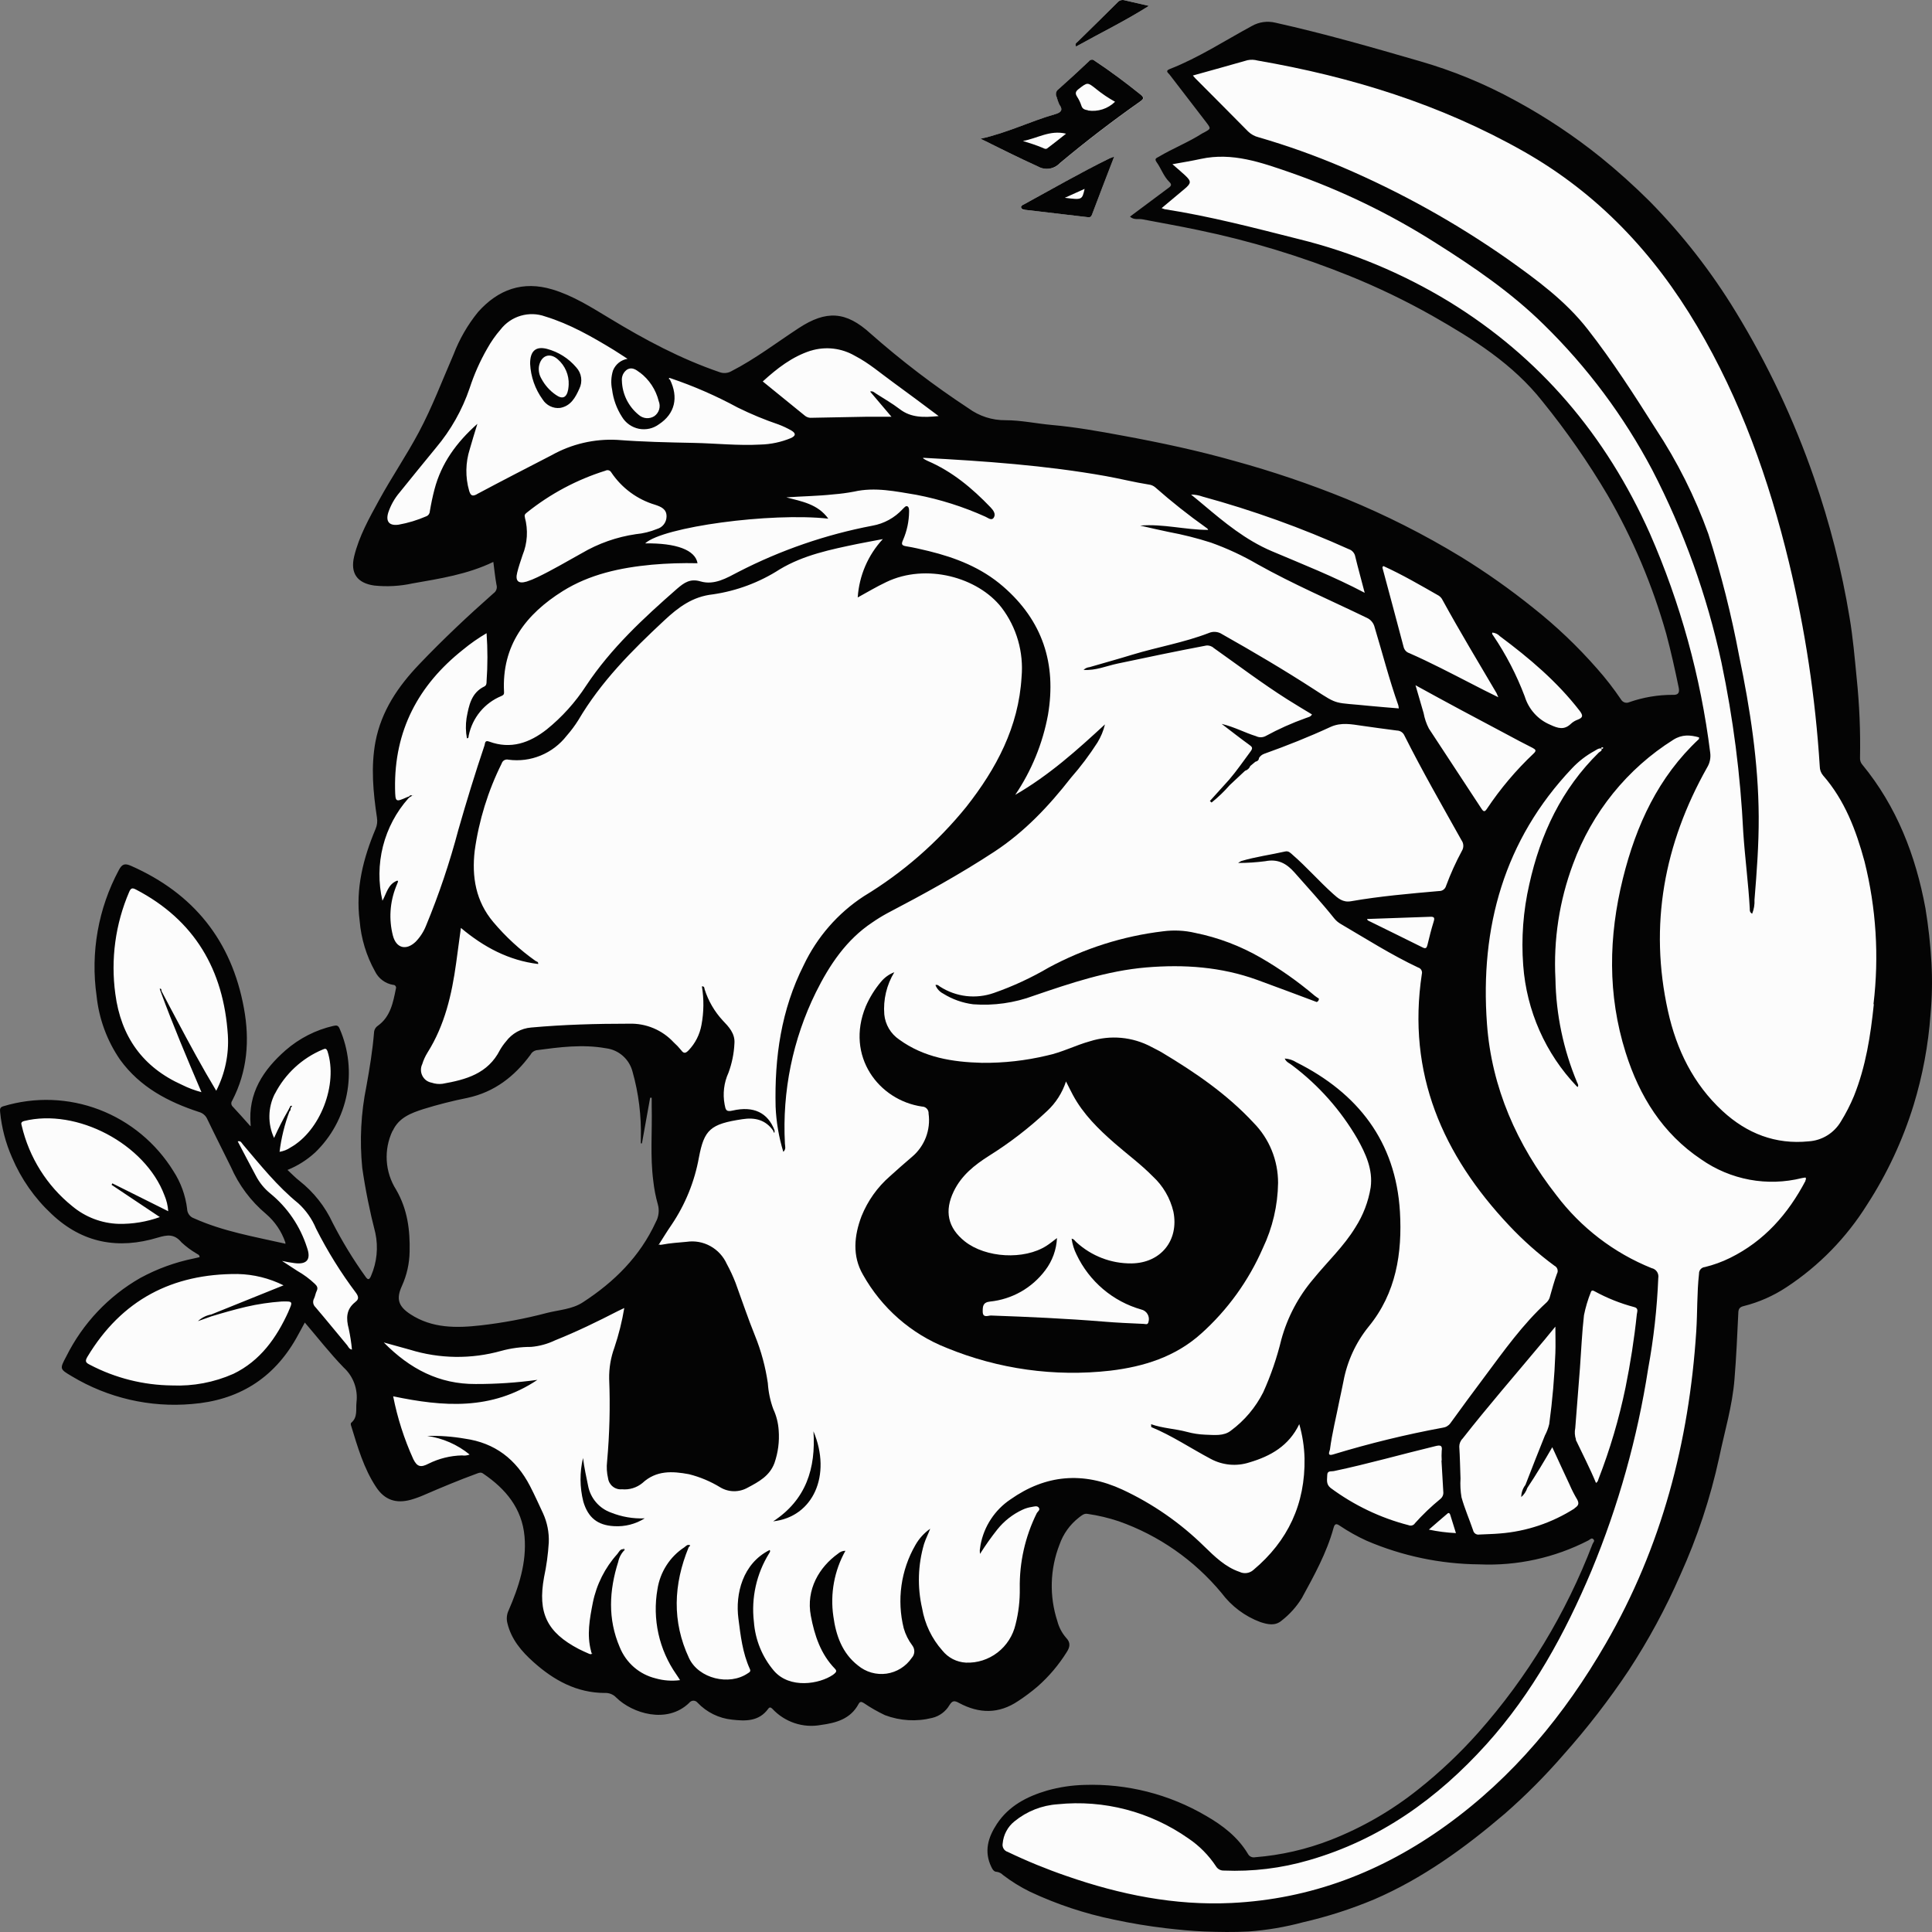 <svg width="66" height="66" viewBox="0 0 66 66" fill="none" xmlns="http://www.w3.org/2000/svg">
<rect x="0" y="0" width="66" height="66" fill="#808080" stroke="none"/>
<path d="M41.991 65.842C41.733 65.842 41.46 65.842 41.154 65.824C40.715 65.808 40.272 65.762 39.863 65.715C39.276 65.646 38.678 65.551 38.089 65.419C37.114 65.218 36.166 64.903 35.263 64.479C34.951 64.324 34.654 64.139 34.376 63.927L34.347 63.904C34.272 63.836 34.176 63.794 34.076 63.786C34.076 63.786 34.056 63.77 34.027 63.713C33.827 63.304 33.881 62.896 34.203 62.405C34.526 61.915 35.055 61.552 35.834 61.324C36.237 61.211 36.652 61.149 37.07 61.139H37.36C38.685 61.15 39.985 61.508 41.133 62.178C41.799 62.556 42.225 62.938 42.512 63.42C42.546 63.481 42.596 63.53 42.656 63.564C42.716 63.597 42.784 63.613 42.852 63.61H42.903C43.8 63.539 44.683 63.336 45.524 63.008C46.618 62.581 47.642 61.989 48.561 61.252C49.307 60.66 50 60.004 50.632 59.291C52.319 57.386 53.651 55.187 54.562 52.801L54.573 52.778C54.605 52.731 54.621 52.675 54.617 52.618C54.614 52.562 54.591 52.508 54.554 52.466C54.533 52.443 54.508 52.425 54.481 52.412C54.453 52.4 54.423 52.393 54.392 52.392C54.327 52.396 54.264 52.421 54.213 52.464L54.194 52.479C53.131 53.032 51.949 53.308 50.755 53.283H50.547C49.242 53.275 47.951 53.006 46.75 52.49C46.437 52.348 46.136 52.18 45.851 51.987C45.791 51.944 45.721 51.918 45.648 51.913C45.525 51.913 45.441 51.994 45.396 52.155C45.172 52.972 44.764 53.716 44.367 54.443L44.325 54.522C44.155 54.8 43.936 55.045 43.68 55.244C43.612 55.303 43.526 55.335 43.436 55.332C43.323 55.327 43.211 55.304 43.104 55.264C42.66 55.118 42.264 54.818 41.854 54.321C40.906 53.173 39.666 52.308 38.27 51.819C37.914 51.701 37.548 51.614 37.178 51.56C37.156 51.558 37.135 51.558 37.113 51.56C36.993 51.57 36.879 51.62 36.791 51.703L36.763 51.724C36.434 51.98 36.186 52.327 36.047 52.722C35.71 53.592 35.684 54.554 35.973 55.442C36.035 55.675 36.149 55.891 36.308 56.071C36.391 56.156 36.403 56.21 36.308 56.359C36.042 56.785 35.716 57.171 35.34 57.503C35.148 57.665 34.945 57.814 34.734 57.95L34.702 57.973C34.424 58.174 34.093 58.284 33.752 58.289C33.431 58.281 33.116 58.193 32.837 58.032C32.767 57.988 32.687 57.962 32.605 57.957C32.541 57.962 32.479 57.984 32.426 58.021C32.373 58.058 32.331 58.109 32.303 58.168C32.251 58.258 32.181 58.337 32.097 58.399C32.014 58.461 31.92 58.506 31.819 58.531C31.607 58.579 31.391 58.605 31.174 58.606C30.876 58.607 30.581 58.551 30.303 58.442C30.124 58.363 29.953 58.268 29.791 58.158L29.603 58.04C29.55 58.004 29.489 57.983 29.425 57.98C29.377 57.981 29.331 57.996 29.291 58.023C29.251 58.05 29.22 58.087 29.201 58.132C28.974 58.56 28.569 58.696 28.033 58.767C27.934 58.781 27.834 58.788 27.733 58.789C27.505 58.794 27.278 58.75 27.068 58.659C26.858 58.569 26.669 58.434 26.514 58.264C26.49 58.235 26.46 58.211 26.426 58.194C26.393 58.177 26.356 58.167 26.319 58.164C26.28 58.165 26.241 58.176 26.208 58.195C26.174 58.215 26.145 58.242 26.125 58.276C26.042 58.389 25.931 58.479 25.803 58.537C25.675 58.594 25.535 58.617 25.396 58.602C25.277 58.6 25.158 58.592 25.039 58.578C24.628 58.536 24.245 58.348 23.957 58.047C23.926 58.011 23.887 57.981 23.844 57.961C23.801 57.94 23.754 57.929 23.707 57.928C23.606 57.931 23.511 57.975 23.442 58.05C23.319 58.169 23.173 58.263 23.013 58.325C22.854 58.387 22.684 58.417 22.513 58.413C22.016 58.401 21.541 58.207 21.174 57.867C21.111 57.799 21.034 57.746 20.948 57.711C20.863 57.676 20.771 57.66 20.679 57.664C19.857 57.664 19.113 57.338 18.34 56.646C18.018 56.36 17.637 55.962 17.503 55.407C17.472 55.294 17.484 55.173 17.537 55.068C17.86 54.326 18.182 53.433 18.092 52.471C18.011 51.564 17.527 50.822 16.611 50.201C16.558 50.164 16.495 50.144 16.43 50.144C16.375 50.146 16.32 50.159 16.269 50.181L16.246 50.189C15.575 50.434 14.93 50.709 14.441 50.92C14.301 50.984 14.157 51.039 14.009 51.083C13.904 51.114 13.796 51.129 13.687 51.131C13.546 51.13 13.407 51.092 13.286 51.019C13.165 50.946 13.064 50.842 12.996 50.717C12.615 50.144 12.409 49.469 12.209 48.815L12.17 48.689C12.239 48.609 12.29 48.515 12.321 48.413C12.352 48.312 12.361 48.205 12.349 48.099C12.346 48.045 12.346 47.99 12.349 47.936C12.379 47.692 12.351 47.445 12.266 47.215C12.182 46.985 12.045 46.779 11.865 46.614C11.543 46.287 11.249 45.929 10.939 45.556C10.809 45.393 10.678 45.242 10.544 45.086L10.394 44.909L10.281 45.113L10.173 45.313C10.114 45.424 10.054 45.537 9.991 45.64C9.242 46.957 8.083 47.686 6.544 47.807C6.353 47.821 6.162 47.828 5.974 47.828C4.769 47.831 3.584 47.504 2.547 46.882C2.445 46.832 2.351 46.77 2.266 46.695C2.302 46.601 2.346 46.509 2.398 46.422C3.031 45.231 3.84 44.378 4.876 43.808C5.436 43.5 6.038 43.279 6.663 43.154L6.986 43.082V42.953C6.987 42.899 6.972 42.846 6.944 42.8C6.915 42.755 6.873 42.719 6.824 42.698L6.81 42.69C6.754 42.646 6.689 42.603 6.624 42.561C6.515 42.498 6.414 42.42 6.326 42.329C6.261 42.239 6.176 42.166 6.078 42.116C5.981 42.066 5.873 42.04 5.763 42.039C5.624 42.045 5.487 42.07 5.355 42.114C4.969 42.236 4.568 42.3 4.165 42.304C3.309 42.301 2.489 41.957 1.88 41.348C1.319 40.824 0.872 40.186 0.569 39.475C0.355 38.996 0.22 38.484 0.169 37.96C0.17 37.954 0.17 37.948 0.169 37.942C0.637 37.808 1.121 37.74 1.608 37.738C2.444 37.742 3.267 37.959 3.998 38.371C4.729 38.782 5.347 39.374 5.792 40.091C6.03 40.457 6.181 40.873 6.234 41.307C6.24 41.407 6.274 41.504 6.334 41.584C6.393 41.665 6.475 41.726 6.568 41.76C7.392 42.131 8.27 42.32 9.12 42.505L9.675 42.626L9.914 42.731V42.404L9.902 42.376C9.761 41.967 9.514 41.605 9.186 41.327C8.738 40.974 8.379 40.498 8.036 39.786C7.929 39.567 7.821 39.349 7.713 39.132C7.552 38.805 7.391 38.478 7.229 38.151C7.194 38.072 7.142 38.002 7.076 37.946C7.011 37.889 6.935 37.848 6.852 37.825C5.618 37.422 4.811 36.891 4.237 36.102C3.805 35.478 3.538 34.752 3.46 33.994C3.255 32.548 3.515 31.074 4.202 29.791C4.227 29.743 4.263 29.686 4.289 29.686C4.333 29.691 4.375 29.704 4.415 29.725C6.5 30.654 7.767 32.25 8.178 34.473C8.391 35.617 8.265 36.62 7.794 37.526C7.754 37.587 7.738 37.661 7.747 37.734C7.757 37.807 7.792 37.875 7.846 37.924C7.984 38.071 8.118 38.222 8.252 38.374L8.428 38.57L8.463 38.601L8.73 38.826V38.426C8.652 37.516 9.015 36.751 9.868 36.002C10.317 35.611 10.854 35.338 11.431 35.206H11.459C11.458 35.21 11.458 35.213 11.459 35.216C11.755 35.892 11.836 36.643 11.691 37.367C11.547 38.091 11.184 38.752 10.652 39.258C10.389 39.5 10.085 39.691 9.754 39.823L9.525 39.923L9.709 40.086L9.838 40.209C9.932 40.303 10.031 40.391 10.134 40.474C10.597 40.839 10.966 41.31 11.214 41.848C11.541 42.487 11.915 43.101 12.332 43.685C12.356 43.734 12.393 43.776 12.438 43.807C12.483 43.838 12.535 43.856 12.59 43.861C12.751 43.861 12.809 43.698 12.833 43.641C13.045 43.151 13.098 42.606 12.985 42.083C12.954 41.944 12.92 41.807 12.888 41.668C12.739 41.076 12.623 40.476 12.541 39.871C12.449 38.955 12.496 38.031 12.682 37.13C12.786 36.545 12.891 35.917 12.943 35.285C12.942 35.261 12.948 35.238 12.959 35.217C12.971 35.197 12.987 35.179 13.007 35.167C13.491 34.826 13.586 34.313 13.685 33.817C13.696 33.778 13.698 33.736 13.692 33.695C13.686 33.654 13.671 33.615 13.648 33.58C13.624 33.55 13.595 33.524 13.561 33.506C13.527 33.487 13.489 33.477 13.451 33.474C13.256 33.451 13.107 33.337 12.954 33.09C12.632 32.564 12.52 31.946 12.453 31.425C12.332 30.497 12.501 29.527 12.986 28.37C13.049 28.221 13.069 28.058 13.043 27.898C12.928 27.133 12.822 26.244 12.991 25.363C13.161 24.483 13.622 23.66 14.443 22.801C15.19 22.016 16.019 21.225 16.974 20.382C17.041 20.334 17.093 20.266 17.121 20.188C17.15 20.109 17.155 20.024 17.135 19.942C17.103 19.779 17.08 19.601 17.058 19.416C17.048 19.335 17.038 19.253 17.027 19.166L16.997 18.944L16.798 19.04C16.009 19.421 15.15 19.573 14.319 19.719L14.08 19.761C13.786 19.82 13.488 19.853 13.188 19.859C13.066 19.86 12.943 19.851 12.822 19.833C12.725 19.83 12.629 19.806 12.541 19.762C12.454 19.719 12.376 19.657 12.314 19.581C12.269 19.499 12.241 19.407 12.234 19.313C12.226 19.219 12.239 19.124 12.27 19.035C12.431 18.396 12.754 17.808 13.059 17.238L13.106 17.154C13.307 16.788 13.528 16.424 13.743 16.071C13.986 15.672 14.238 15.254 14.464 14.837C14.787 14.216 15.069 13.561 15.333 12.928C15.44 12.675 15.545 12.422 15.656 12.17C15.849 11.659 16.121 11.182 16.463 10.758C16.947 10.206 17.513 9.926 18.127 9.926C18.366 9.929 18.602 9.966 18.831 10.036C19.446 10.249 20.033 10.539 20.578 10.9L20.757 11.008C21.826 11.652 23.112 12.374 24.533 12.868C24.606 12.894 24.684 12.908 24.762 12.909C24.869 12.908 24.975 12.88 25.07 12.829C25.635 12.518 26.182 12.174 26.707 11.797C26.931 11.644 27.156 11.489 27.383 11.34C27.802 11.065 28.146 10.938 28.465 10.938C28.838 10.938 29.212 11.119 29.64 11.508C30.701 12.444 31.826 13.302 33.006 14.077C33.392 14.359 33.854 14.511 34.329 14.512H34.41C34.723 14.519 35.036 14.549 35.345 14.6C35.537 14.628 35.736 14.656 35.934 14.674C36.721 14.744 37.479 14.878 38.32 15.033C39.807 15.306 41.023 15.581 42.148 15.899C43.433 16.249 44.696 16.677 45.93 17.181C47.279 17.733 48.584 18.393 49.831 19.153C50.679 19.678 51.494 20.257 52.271 20.886C53.053 21.506 53.777 22.198 54.433 22.953C54.724 23.284 54.994 23.634 55.239 24C55.271 24.054 55.316 24.099 55.369 24.13C55.423 24.161 55.484 24.177 55.546 24.177C55.598 24.177 55.649 24.168 55.699 24.152C56.12 24.011 56.558 23.929 57.001 23.907H57.127H57.167C57.219 23.911 57.272 23.903 57.32 23.884C57.369 23.864 57.412 23.834 57.447 23.794C57.48 23.745 57.501 23.69 57.51 23.632C57.518 23.574 57.514 23.514 57.498 23.458C57.368 22.834 57.239 22.222 57.07 21.614C56.598 19.941 55.919 18.335 55.05 16.834C54.386 15.709 53.64 14.635 52.818 13.621C51.755 12.28 50.353 11.418 49.011 10.652C48.093 10.133 47.142 9.675 46.166 9.281C44.481 8.597 42.74 8.069 40.962 7.702C40.525 7.609 40.08 7.527 39.649 7.447L39.044 7.333C39.019 7.328 38.993 7.325 38.967 7.324L39.568 6.872L40.012 6.538C40.052 6.515 40.086 6.483 40.112 6.444C40.138 6.405 40.155 6.361 40.162 6.314C40.162 6.271 40.152 6.227 40.134 6.187C40.115 6.148 40.089 6.112 40.055 6.084C39.952 5.977 39.865 5.855 39.799 5.721C39.759 5.644 39.717 5.566 39.668 5.491C39.881 5.363 40.109 5.251 40.33 5.141C40.613 5.006 40.888 4.856 41.156 4.692C41.174 4.684 41.192 4.675 41.209 4.664C41.357 4.585 41.451 4.536 41.477 4.417C41.502 4.298 41.433 4.213 41.33 4.079L40.944 3.58C40.66 3.213 40.378 2.846 40.097 2.479C40.764 2.193 41.411 1.861 42.033 1.485C42.294 1.335 42.565 1.18 42.84 1.036C42.979 0.955 43.137 0.913 43.298 0.912C43.38 0.912 43.461 0.921 43.541 0.939C45.154 1.297 46.712 1.742 48.437 2.247C49.566 2.571 50.656 3.019 51.689 3.584C52.713 4.138 53.685 4.785 54.592 5.519C55.169 5.989 55.722 6.488 56.249 7.014C57.356 8.138 58.33 9.388 59.153 10.74C61.095 13.914 62.41 17.439 63.024 21.121C63.124 21.711 63.185 22.32 63.24 22.909L63.266 23.172C63.36 24.079 63.399 24.991 63.382 25.903C63.377 26.022 63.417 26.139 63.495 26.23C64.563 27.537 65.258 29.111 65.618 31.067C65.718 31.678 65.786 32.294 65.821 32.912C65.853 33.49 65.842 34.071 65.789 34.648C65.713 35.688 65.521 36.716 65.216 37.712C64.853 38.901 64.328 40.033 63.656 41.075C62.965 42.19 62.042 43.138 60.951 43.853C60.519 44.14 60.041 44.351 59.54 44.478C59.448 44.492 59.366 44.541 59.308 44.614C59.251 44.687 59.222 44.78 59.228 44.873V45.005C59.196 45.703 59.162 46.424 59.104 47.13C59.038 47.756 58.924 48.376 58.764 48.985C58.703 49.245 58.64 49.513 58.585 49.779C58.286 51.154 57.842 52.493 57.26 53.772C56.769 54.894 56.185 55.973 55.515 56.996C54.845 58.002 54.105 58.959 53.302 59.859C52.682 60.568 52.014 61.232 51.303 61.846C49.679 63.232 48.318 64.126 46.887 64.742C46.106 65.07 45.299 65.33 44.475 65.519C43.878 65.679 43.268 65.782 42.652 65.828C42.443 65.837 42.225 65.842 41.991 65.842ZM19.858 35.571C19.334 35.582 18.81 35.629 18.292 35.71C18.228 35.721 18.168 35.747 18.115 35.785C18.062 35.823 18.017 35.872 17.985 35.929C17.419 36.707 16.748 37.169 15.934 37.344C15.418 37.447 14.908 37.577 14.406 37.733C14.028 37.856 13.512 38.024 13.264 38.56C13.099 38.903 13.024 39.282 13.045 39.663C13.066 40.043 13.183 40.412 13.385 40.733C13.707 41.286 13.843 41.912 13.824 42.763C13.817 43.142 13.733 43.515 13.577 43.86C13.338 44.378 13.44 44.719 13.924 45.036C14.434 45.359 15.028 45.519 15.629 45.496C15.898 45.493 16.167 45.476 16.435 45.444C17.206 45.356 17.969 45.213 18.719 45.015C18.834 44.986 18.952 44.963 19.074 44.94C19.401 44.899 19.716 44.793 20.002 44.628C21.208 43.843 22.042 42.923 22.55 41.815C22.609 41.705 22.645 41.584 22.658 41.46C22.67 41.335 22.658 41.21 22.623 41.09C22.554 40.842 22.505 40.588 22.478 40.331C22.419 39.782 22.401 39.228 22.423 38.676C22.423 38.387 22.423 38.088 22.423 37.794C22.423 37.72 22.423 37.65 22.423 37.578V37.355L22.076 37.323L21.994 37.753C21.952 37.346 21.872 36.944 21.755 36.553C21.692 36.315 21.561 36.101 21.377 35.939C21.193 35.777 20.966 35.675 20.724 35.645C20.438 35.594 20.148 35.569 19.858 35.571Z" fill="#FCFCFC"/>
<path d="M34.974 6.985C35.942 6.453 36.91 5.908 37.899 5.412C37.936 5.394 37.978 5.383 38.06 5.35C37.795 6.042 37.545 6.687 37.3 7.336C37.265 7.431 37.212 7.426 37.131 7.416C36.436 7.331 35.739 7.253 35.044 7.171C34.979 7.171 34.902 7.171 34.882 7.092C34.863 7.014 34.931 7.007 34.974 6.985Z" fill="#FCFCFC"/>
<path d="M36.76 1.59C36.708 1.49 36.777 1.461 36.813 1.426C37.269 0.982 37.727 0.528 38.181 0.077C38.211 0.044 38.249 0.02 38.291 0.009C38.333 -0.003 38.377 -0.003 38.419 0.01L39.249 0.201C38.428 0.72 37.582 1.132 36.76 1.59Z" fill="#FCFCFC"/>
<path d="M35.458 5.685C34.812 5.399 34.178 5.074 33.501 4.739C34.406 4.541 35.191 4.147 36.027 3.907C36.209 3.853 36.35 3.786 36.188 3.564C36.153 3.484 36.124 3.401 36.101 3.316C36.076 3.27 36.069 3.217 36.081 3.167C36.094 3.116 36.124 3.073 36.167 3.044C36.517 2.731 36.864 2.41 37.208 2.088C37.218 2.074 37.232 2.062 37.247 2.054C37.263 2.045 37.279 2.04 37.297 2.039C37.315 2.037 37.332 2.039 37.349 2.045C37.365 2.051 37.38 2.06 37.393 2.072C37.938 2.435 38.463 2.825 38.972 3.236C39.113 3.348 39.052 3.399 38.944 3.476C38.006 4.136 37.097 4.834 36.217 5.569C36.122 5.673 35.995 5.74 35.858 5.761C35.719 5.783 35.579 5.756 35.458 5.685Z" fill="#FCFCFC"/>
<path d="M20.196 56.497L20.235 56.473L20.196 56.486V56.497Z" fill="#040404"/>
<path d="M38.97 3.236C38.46 2.825 37.936 2.435 37.39 2.072C37.377 2.06 37.362 2.051 37.346 2.045C37.329 2.039 37.312 2.037 37.294 2.039C37.277 2.04 37.26 2.045 37.244 2.054C37.229 2.062 37.215 2.074 37.205 2.088C36.861 2.415 36.514 2.731 36.164 3.044C36.121 3.073 36.091 3.116 36.078 3.167C36.066 3.217 36.073 3.27 36.098 3.316C36.121 3.401 36.15 3.484 36.185 3.564C36.347 3.786 36.21 3.853 36.024 3.907C35.188 4.147 34.403 4.541 33.498 4.739C34.175 5.074 34.805 5.393 35.455 5.685C35.575 5.755 35.716 5.781 35.853 5.76C35.99 5.739 36.116 5.672 36.211 5.569C37.09 4.834 37.998 4.136 38.937 3.476C39.044 3.401 39.11 3.348 38.97 3.236ZM35.776 5.068C35.719 5.11 35.663 5.068 35.614 5.048C35.397 4.958 35.172 4.885 34.943 4.816C35.427 4.734 35.861 4.43 36.418 4.567C36.185 4.752 35.979 4.916 35.776 5.068ZM37.168 3.768C37.058 3.747 36.979 3.731 36.94 3.605C36.906 3.5 36.857 3.4 36.797 3.307C36.726 3.195 36.734 3.129 36.848 3.041C37.15 2.809 37.145 2.799 37.447 3.041C37.649 3.205 37.865 3.35 38.092 3.476C37.971 3.594 37.825 3.683 37.664 3.735C37.504 3.786 37.334 3.8 37.168 3.775V3.768Z" fill="#040404"/>
<path d="M37.899 5.412C36.908 5.903 35.945 6.453 34.974 6.985C34.931 7.007 34.866 7.025 34.884 7.092C34.902 7.159 34.984 7.164 35.045 7.171C35.74 7.253 36.437 7.334 37.133 7.416C37.213 7.426 37.266 7.431 37.302 7.336C37.547 6.682 37.797 6.042 38.062 5.35C37.978 5.383 37.936 5.394 37.899 5.412ZM36.376 6.757L37.052 6.452C36.966 6.831 36.966 6.831 36.376 6.757Z" fill="#040404"/>
<path d="M39.249 0.201C38.428 0.72 37.582 1.132 36.76 1.59C36.708 1.49 36.777 1.461 36.813 1.426C37.269 0.982 37.727 0.528 38.181 0.077C38.211 0.044 38.249 0.02 38.291 0.009C38.333 -0.003 38.377 -0.003 38.419 0.01L39.249 0.201Z" fill="#040404"/>
<path d="M43.141 42.637C43.472 41.942 43.65 41.182 43.661 40.41C43.661 40.028 43.588 39.65 43.444 39.297C43.3 38.944 43.089 38.624 42.822 38.354C41.911 37.373 40.83 36.636 39.699 35.958C39.58 35.886 39.452 35.829 39.33 35.762C39.011 35.592 38.663 35.488 38.305 35.455C37.947 35.422 37.586 35.461 37.242 35.569C36.739 35.708 36.275 35.953 35.765 36.059C35.038 36.233 34.292 36.316 33.545 36.308C32.537 36.282 31.561 36.127 30.713 35.509C30.572 35.413 30.454 35.287 30.367 35.14C30.28 34.993 30.226 34.828 30.209 34.657C30.168 34.151 30.288 33.645 30.551 33.213C30.374 33.28 30.218 33.392 30.096 33.539C29.882 33.794 29.706 34.078 29.574 34.384C28.877 36.081 30.019 37.589 31.5 37.802C31.53 37.802 31.56 37.808 31.588 37.821C31.616 37.833 31.641 37.851 31.662 37.873C31.683 37.896 31.699 37.922 31.709 37.951C31.72 37.98 31.724 38.011 31.722 38.042C31.76 38.315 31.728 38.593 31.631 38.851C31.532 39.108 31.372 39.336 31.163 39.513C30.906 39.733 30.65 39.956 30.4 40.184C29.975 40.554 29.644 41.02 29.432 41.544C29.179 42.211 29.109 42.904 29.479 43.543C30.118 44.684 31.126 45.567 32.332 46.043C34.105 46.772 36.029 47.04 37.929 46.824C39.073 46.687 40.152 46.352 41.036 45.556C41.937 44.748 42.655 43.752 43.141 42.637ZM38.657 43.16C37.96 43.168 37.286 42.909 36.77 42.435C36.721 42.394 36.692 42.325 36.608 42.316C36.635 42.506 36.692 42.69 36.778 42.861C36.993 43.314 37.302 43.715 37.682 44.038C38.063 44.361 38.507 44.598 38.984 44.734C39.03 44.744 39.072 44.763 39.11 44.79C39.148 44.817 39.179 44.852 39.202 44.892C39.226 44.933 39.241 44.978 39.246 45.024C39.251 45.071 39.247 45.118 39.233 45.162C39.209 45.269 39.133 45.229 39.072 45.226C38.618 45.205 38.163 45.187 37.712 45.149C36.421 45.043 35.139 44.986 33.852 44.94C33.753 44.94 33.574 45.035 33.571 44.808C33.571 44.633 33.571 44.489 33.824 44.463C34.194 44.425 34.552 44.31 34.876 44.127C35.2 43.943 35.483 43.694 35.708 43.394C35.949 43.077 36.089 42.694 36.108 42.294C35.971 42.397 35.865 42.485 35.749 42.559C34.982 43.049 33.676 42.974 32.961 42.409C32.376 41.944 32.255 41.369 32.584 40.693C32.848 40.148 33.295 39.797 33.782 39.487C34.493 39.043 35.159 38.529 35.771 37.954C36.068 37.678 36.29 37.331 36.416 36.944C36.51 37.127 36.578 37.27 36.654 37.411C37.007 38.065 37.528 38.576 38.08 39.057C38.512 39.434 38.975 39.774 39.38 40.186C39.729 40.507 39.975 40.927 40.085 41.392C40.281 42.368 39.66 43.146 38.657 43.16Z" fill="#040404"/>
<path d="M32.219 33.942C32.531 34.138 32.882 34.262 33.246 34.308C33.949 34.361 34.655 34.261 35.316 34.015C36.569 33.587 37.823 33.162 39.158 33.049C40.449 32.941 41.717 33.028 42.946 33.474C43.627 33.721 44.303 33.978 44.982 34.231C45.005 34.222 45.026 34.206 45.039 34.184C45.052 34.163 45.057 34.137 45.054 34.112C45.005 34.083 44.957 34.05 44.912 34.015C44.341 33.531 43.728 33.099 43.081 32.724C42.379 32.317 41.617 32.027 40.823 31.868C40.465 31.784 40.095 31.767 39.731 31.815C38.365 31.978 37.041 32.398 35.827 33.053C35.232 33.402 34.605 33.693 33.955 33.92C33.652 34.027 33.33 34.063 33.012 34.027C32.694 33.99 32.388 33.881 32.117 33.708C32.072 33.68 32.032 33.625 31.956 33.651C32.005 33.778 32.099 33.881 32.219 33.942Z" fill="#040404"/>
<path d="M20.09 50.755C20.028 50.446 19.957 50.139 19.917 49.807C19.8 50.297 19.804 50.809 19.927 51.297C20.088 51.842 20.411 52.106 20.977 52.136C21.345 52.159 21.711 52.066 22.024 51.869C21.629 51.886 21.235 51.818 20.867 51.67C20.67 51.599 20.495 51.478 20.358 51.317C20.222 51.157 20.129 50.963 20.09 50.755Z" fill="#040404"/>
<path d="M26.413 51.971C27.774 51.822 28.421 50.398 27.789 48.895C27.873 50.153 27.541 51.235 26.413 51.971Z" fill="#040404"/>
<path d="M14.096 27.191H14.106V27.182H14.096V27.191Z" fill="#040404"/>
<path d="M21.287 52.907L21.331 52.931C21.318 52.92 21.324 52.876 21.287 52.907Z" fill="#040404"/>
<path d="M26.318 52.951L26.291 52.938L26.318 52.951Z" fill="#040404"/>
<path d="M19.135 13.935C19.497 13.871 19.658 13.579 19.79 13.281C19.849 13.164 19.87 13.031 19.852 12.9C19.834 12.77 19.776 12.649 19.687 12.552C19.424 12.241 19.072 12.019 18.68 11.917C18.305 11.822 18.105 11.99 18.11 12.431C18.132 12.87 18.28 13.292 18.537 13.646C18.6 13.746 18.689 13.826 18.795 13.877C18.901 13.929 19.019 13.949 19.135 13.935ZM18.5 12.945C18.422 12.817 18.391 12.666 18.411 12.518C18.476 12.15 18.777 12.028 19.056 12.276C19.179 12.383 19.276 12.516 19.34 12.666C19.405 12.816 19.434 12.979 19.427 13.142C19.424 13.197 19.419 13.252 19.41 13.306C19.358 13.588 19.214 13.651 18.985 13.487C18.783 13.348 18.617 13.162 18.5 12.945Z" fill="#040404"/>
<path d="M65.982 32.899C65.947 32.272 65.878 31.648 65.776 31.029C65.442 29.22 64.793 27.548 63.617 26.118C63.591 26.088 63.571 26.053 63.558 26.015C63.545 25.977 63.539 25.936 63.541 25.896C63.559 24.978 63.52 24.059 63.425 23.146C63.358 22.458 63.298 21.766 63.182 21.083C62.915 19.466 62.51 17.875 61.972 16.328C61.285 14.34 60.386 12.434 59.291 10.644C58.461 9.281 57.478 8.02 56.363 6.885C55.831 6.355 55.273 5.853 54.691 5.381C53.775 4.644 52.795 3.992 51.763 3.433C50.721 2.862 49.619 2.409 48.479 2.083C46.853 1.611 45.227 1.145 43.573 0.776C43.3 0.709 43.012 0.748 42.767 0.887C41.838 1.389 40.95 1.972 39.962 2.358C39.789 2.425 39.912 2.492 39.954 2.548C40.37 3.092 40.791 3.634 41.21 4.182C41.371 4.396 41.371 4.396 41.134 4.525C41.115 4.536 41.094 4.543 41.076 4.554C40.6 4.86 40.071 5.066 39.586 5.355C39.52 5.394 39.425 5.416 39.505 5.53C39.666 5.752 39.747 6.02 39.947 6.216C40.047 6.311 39.999 6.36 39.918 6.419L39.479 6.746L38.602 7.4C38.739 7.525 38.889 7.467 39.021 7.491C39.666 7.614 40.299 7.725 40.936 7.86C42.704 8.226 44.436 8.751 46.112 9.429C47.082 9.822 48.026 10.278 48.938 10.792C50.331 11.587 51.681 12.427 52.699 13.721C53.515 14.728 54.257 15.796 54.918 16.914C55.78 18.402 56.453 19.995 56.922 21.654C57.083 22.258 57.22 22.871 57.346 23.486C57.38 23.649 57.346 23.749 57.142 23.737C56.639 23.736 56.138 23.82 55.662 23.986C55.612 24.01 55.556 24.014 55.504 23.998C55.452 23.982 55.407 23.947 55.379 23.899C55.127 23.526 54.852 23.171 54.553 22.835C53.888 22.076 53.155 21.38 52.365 20.756C51.581 20.126 50.76 19.547 49.905 19.021C48.649 18.257 47.337 17.594 45.98 17.037C44.739 16.533 43.47 16.103 42.18 15.749C40.915 15.391 39.629 15.117 38.337 14.88C37.54 14.732 36.744 14.59 35.937 14.518C35.406 14.471 34.882 14.355 34.348 14.355C33.895 14.36 33.452 14.217 33.085 13.948C31.911 13.177 30.791 12.323 29.736 11.392C28.901 10.632 28.23 10.59 27.285 11.209C26.521 11.709 25.796 12.265 24.986 12.68C24.924 12.716 24.855 12.737 24.784 12.742C24.712 12.747 24.641 12.737 24.575 12.711C23.252 12.258 22.029 11.605 20.829 10.876C20.2 10.498 19.577 10.099 18.867 9.887C17.859 9.585 17.02 9.887 16.333 10.657C15.978 11.093 15.694 11.584 15.493 12.111C15.106 13 14.765 13.909 14.307 14.767C13.885 15.558 13.381 16.298 12.951 17.083C12.614 17.699 12.267 18.313 12.099 19.005C11.959 19.583 12.204 19.921 12.785 20.003C13.222 20.049 13.664 20.024 14.094 19.93C15.028 19.766 15.97 19.622 16.853 19.196C16.89 19.47 16.914 19.728 16.962 19.983C16.977 20.035 16.975 20.091 16.957 20.141C16.939 20.192 16.905 20.236 16.861 20.266C15.982 21.042 15.13 21.845 14.319 22.695C13.599 23.45 13.028 24.285 12.826 25.34C12.665 26.208 12.749 27.07 12.877 27.931C12.899 28.061 12.883 28.194 12.831 28.315C12.41 29.318 12.143 30.351 12.286 31.454C12.336 32.063 12.515 32.653 12.812 33.185C12.871 33.305 12.958 33.41 13.065 33.489C13.172 33.569 13.296 33.622 13.427 33.644C13.443 33.643 13.46 33.646 13.475 33.653C13.49 33.66 13.503 33.671 13.512 33.684C13.522 33.698 13.528 33.714 13.53 33.731C13.532 33.747 13.53 33.764 13.523 33.78C13.428 34.257 13.336 34.734 12.909 35.041C12.869 35.067 12.837 35.103 12.814 35.144C12.791 35.186 12.778 35.232 12.777 35.28C12.726 35.895 12.627 36.501 12.517 37.107C12.33 38.024 12.282 38.965 12.375 39.897C12.483 40.645 12.633 41.387 12.822 42.119C12.927 42.609 12.876 43.12 12.678 43.579C12.609 43.75 12.557 43.718 12.472 43.593C12.059 43.016 11.69 42.408 11.365 41.776C11.105 41.216 10.718 40.726 10.236 40.345C10.097 40.238 9.975 40.109 9.821 39.967C10.169 39.827 10.49 39.624 10.767 39.369C11.318 38.838 11.695 38.148 11.845 37.393C11.995 36.637 11.911 35.853 11.605 35.148C11.557 35.028 11.501 35.02 11.389 35.046C10.786 35.184 10.226 35.47 9.757 35.878C8.994 36.547 8.466 37.341 8.562 38.426C8.562 38.442 8.562 38.459 8.562 38.475L8.534 38.45C8.342 38.236 8.155 38.021 7.958 37.812C7.928 37.787 7.908 37.751 7.903 37.711C7.898 37.672 7.909 37.632 7.932 37.601C8.453 36.599 8.534 35.535 8.333 34.442C7.911 32.126 6.605 30.519 4.482 29.581C4.271 29.487 4.172 29.509 4.061 29.72C3.355 31.034 3.088 32.544 3.3 34.025C3.382 34.81 3.659 35.56 4.106 36.207C4.785 37.14 5.744 37.643 6.8 37.988C6.862 38.005 6.92 38.035 6.969 38.078C7.018 38.12 7.056 38.173 7.082 38.233C7.344 38.779 7.62 39.32 7.889 39.867C8.16 40.486 8.569 41.034 9.084 41.466C9.389 41.726 9.619 42.065 9.749 42.446V42.494L9.717 42.48C8.674 42.244 7.62 42.065 6.631 41.621C6.562 41.598 6.503 41.555 6.46 41.496C6.417 41.438 6.393 41.367 6.392 41.294C6.336 40.835 6.176 40.396 5.926 40.01C5.331 39.047 4.44 38.309 3.392 37.908C2.343 37.507 1.193 37.466 0.119 37.79C0.006 37.821 -0.007 37.874 0.003 37.98C0.055 38.52 0.193 39.048 0.412 39.544C0.723 40.276 1.183 40.933 1.762 41.472C2.816 42.471 4.043 42.687 5.393 42.278C5.716 42.181 5.956 42.147 6.2 42.441C6.355 42.585 6.525 42.712 6.707 42.819C6.748 42.85 6.819 42.86 6.818 42.946L6.626 42.99C5.986 43.119 5.368 43.344 4.793 43.657C3.708 44.276 2.828 45.208 2.266 46.334C2.037 46.766 2.032 46.766 2.456 47.017C3.689 47.757 5.119 48.088 6.547 47.964C8.12 47.841 9.328 47.114 10.121 45.716C10.221 45.54 10.315 45.36 10.413 45.18C10.86 45.703 11.275 46.236 11.741 46.717C11.903 46.864 12.027 47.05 12.103 47.256C12.179 47.463 12.205 47.686 12.178 47.905C12.151 48.147 12.228 48.416 11.996 48.606C11.978 48.62 11.981 48.678 11.996 48.71C12.218 49.433 12.427 50.165 12.848 50.8C13.138 51.242 13.528 51.373 14.035 51.234C14.189 51.19 14.341 51.135 14.488 51.07C15.08 50.814 15.675 50.565 16.282 50.343C16.356 50.317 16.427 50.279 16.509 50.343C17.274 50.861 17.834 51.529 17.919 52.49C17.996 53.378 17.724 54.208 17.377 55.009C17.31 55.147 17.295 55.305 17.334 55.453C17.467 56.004 17.817 56.414 18.221 56.775C18.918 57.401 19.705 57.834 20.666 57.834C20.737 57.831 20.808 57.843 20.875 57.87C20.941 57.897 21.001 57.937 21.05 57.99C21.6 58.532 22.784 58.906 23.542 58.174C23.558 58.151 23.58 58.133 23.604 58.12C23.629 58.106 23.656 58.099 23.684 58.098C23.712 58.097 23.739 58.103 23.764 58.115C23.79 58.127 23.812 58.144 23.829 58.166C24.142 58.495 24.56 58.701 25.009 58.746C25.46 58.797 25.925 58.815 26.244 58.374C26.288 58.312 26.331 58.321 26.384 58.374C26.593 58.599 26.854 58.767 27.143 58.864C27.433 58.961 27.741 58.983 28.041 58.928C28.554 58.859 29.054 58.728 29.331 58.209C29.383 58.114 29.435 58.135 29.509 58.179C29.739 58.336 29.982 58.474 30.233 58.593C30.749 58.788 31.312 58.82 31.846 58.686C31.968 58.657 32.083 58.603 32.184 58.528C32.286 58.453 32.371 58.359 32.435 58.249C32.537 58.086 32.611 58.094 32.758 58.173C33.445 58.544 34.121 58.558 34.788 58.106C35.017 57.956 35.235 57.792 35.443 57.615C35.831 57.274 36.167 56.877 36.442 56.437C36.547 56.274 36.586 56.118 36.418 55.947C36.277 55.784 36.175 55.59 36.121 55.381C35.842 54.528 35.868 53.603 36.194 52.767C36.322 52.4 36.552 52.08 36.856 51.843C36.942 51.778 37.029 51.694 37.15 51.716C37.511 51.768 37.867 51.852 38.213 51.967C39.582 52.448 40.797 53.295 41.73 54.419C42.068 54.871 42.528 55.216 43.054 55.412C43.301 55.492 43.559 55.555 43.783 55.362C44.056 55.15 44.29 54.89 44.472 54.594C44.893 53.822 45.32 53.054 45.556 52.196C45.594 52.059 45.643 52.033 45.769 52.121C46.062 52.318 46.37 52.49 46.691 52.636C47.908 53.157 49.213 53.43 50.534 53.441C51.825 53.499 53.108 53.217 54.26 52.624C54.313 52.597 54.371 52.518 54.432 52.582C54.494 52.646 54.423 52.691 54.404 52.745C53.499 55.112 52.178 57.294 50.505 59.183C49.878 59.889 49.192 60.538 48.455 61.123C47.547 61.849 46.536 62.433 45.457 62.855C44.63 63.177 43.761 63.377 42.877 63.446C42.83 63.456 42.781 63.451 42.738 63.431C42.694 63.412 42.658 63.379 42.635 63.337C42.288 62.755 41.767 62.356 41.196 62.029C39.938 61.292 38.501 60.927 37.048 60.975C36.617 60.986 36.188 61.05 35.773 61.167C35.084 61.369 34.463 61.69 34.053 62.311C33.758 62.762 33.606 63.244 33.867 63.781C33.909 63.866 33.955 63.945 34.055 63.945C34.134 63.957 34.208 63.995 34.264 64.053C34.55 64.272 34.857 64.462 35.179 64.621C36.093 65.051 37.053 65.371 38.041 65.574C38.634 65.702 39.231 65.801 39.833 65.872C40.268 65.921 40.705 65.966 41.142 65.983C41.646 66.002 42.152 66.009 42.656 65.983C43.281 65.937 43.901 65.832 44.507 65.669C45.341 65.478 46.157 65.216 46.946 64.885C48.598 64.172 50.04 63.126 51.403 61.962C52.117 61.338 52.788 60.664 53.41 59.946C54.218 59.04 54.963 58.077 55.638 57.065C56.313 56.034 56.901 54.947 57.396 53.816C57.982 52.526 58.429 51.177 58.73 49.791C58.914 48.903 59.18 48.031 59.252 47.122C59.314 46.37 59.347 45.615 59.383 44.86C59.383 44.718 59.43 44.648 59.57 44.617C60.09 44.486 60.584 44.268 61.032 43.971C62.14 43.243 63.079 42.28 63.785 41.149C64.467 40.097 65 38.954 65.371 37.753C65.68 36.743 65.874 35.702 65.95 34.648C66.003 34.066 66.014 33.482 65.982 32.899ZM7.387 37.262C6.903 36.458 6.468 35.651 6.04 34.844C5.866 34.517 5.69 34.19 5.516 33.853C5.516 33.814 5.516 33.765 5.455 33.776C5.466 33.811 5.477 33.843 5.49 33.878C5.911 35.022 6.389 36.156 6.882 37.31C6.653 37.25 6.43 37.166 6.218 37.06C4.879 36.46 4.132 35.416 3.94 33.955C3.778 32.773 3.941 31.568 4.411 30.474C4.469 30.338 4.516 30.32 4.647 30.389C6.642 31.431 7.639 33.126 7.784 35.36C7.825 36.019 7.687 36.676 7.387 37.262ZM3.838 40.425C3.83 40.442 3.821 40.459 3.811 40.475L5.46 41.577C5.009 41.739 4.534 41.818 4.056 41.809C3.473 41.792 2.913 41.578 2.464 41.201C1.604 40.508 0.998 39.543 0.743 38.46C0.722 38.38 0.706 38.334 0.817 38.297C2.622 37.846 4.956 39.075 5.616 40.83C5.69 41.004 5.734 41.189 5.747 41.377L3.838 40.425ZM9.392 37.364C9.744 36.68 10.324 36.145 11.028 35.852C11.115 35.813 11.149 35.814 11.189 35.916C11.552 37.042 10.944 38.629 9.921 39.202C9.81 39.278 9.683 39.327 9.55 39.348C9.608 38.875 9.722 38.411 9.889 37.965C9.926 37.944 9.926 37.906 9.928 37.87C9.929 37.834 9.965 37.808 9.983 37.776H9.925L9.891 37.844C9.878 37.87 9.865 37.897 9.85 37.923C9.671 38.23 9.508 38.548 9.363 38.874C9.253 38.637 9.198 38.377 9.203 38.116C9.207 37.854 9.271 37.597 9.389 37.364H9.392ZM9.86 44.793C9.449 45.702 8.892 46.488 7.974 46.932C7.314 47.224 6.597 47.36 5.877 47.329C4.901 47.319 3.94 47.078 3.072 46.623C2.938 46.555 2.89 46.512 2.985 46.352C4.158 44.402 5.889 43.507 8.118 43.522C8.662 43.533 9.197 43.665 9.686 43.909L7.218 44.904C7.047 44.935 6.889 45.014 6.761 45.133L7.219 44.969C7.611 44.85 8.007 44.737 8.405 44.643C8.805 44.55 9.211 44.49 9.62 44.461C10.008 44.453 10.008 44.453 9.857 44.793H9.86ZM12.143 44.476C11.82 44.724 11.82 45.04 11.915 45.399C11.965 45.632 12.001 45.867 12.023 46.104C11.928 46.089 11.901 46.011 11.862 45.958C11.497 45.522 11.141 45.081 10.773 44.651C10.734 44.614 10.708 44.565 10.7 44.511C10.693 44.458 10.703 44.404 10.729 44.357C10.768 44.277 10.778 44.183 10.817 44.105C10.871 43.997 10.833 43.932 10.754 43.857C10.573 43.686 10.374 43.539 10.159 43.417L9.634 43.075C9.773 43.105 9.913 43.131 10.055 43.149C10.488 43.208 10.634 43.023 10.486 42.613C10.255 41.889 9.82 41.25 9.236 40.773C9.029 40.605 8.859 40.396 8.737 40.158C8.529 39.773 8.328 39.384 8.121 38.991C8.226 38.962 8.257 39.047 8.299 39.098C8.895 39.8 9.47 40.523 10.191 41.108C10.453 41.347 10.66 41.642 10.797 41.971C11.187 42.743 11.643 43.478 12.162 44.167C12.251 44.29 12.267 44.386 12.139 44.476H12.143ZM54.763 25.532C54.765 25.537 54.766 25.542 54.766 25.547C54.766 25.553 54.765 25.558 54.763 25.563C54.745 25.579 54.726 25.597 54.707 25.563C54.687 25.528 54.734 25.527 54.763 25.532ZM50.984 21.61C51.081 21.619 51.171 21.663 51.239 21.734C52.242 22.482 53.195 23.285 53.968 24.288C54.09 24.451 54.071 24.517 53.897 24.585C53.814 24.615 53.737 24.66 53.671 24.72C53.436 24.95 53.223 24.883 52.95 24.755C52.745 24.668 52.562 24.537 52.413 24.37C52.264 24.204 52.153 24.006 52.087 23.791C51.81 23.058 51.449 22.36 51.011 21.712C50.99 21.681 50.96 21.66 50.98 21.61H50.984ZM52.394 25.738C51.793 26.305 51.257 26.939 50.797 27.628C50.73 27.728 50.687 27.748 50.611 27.628C50.013 26.713 49.409 25.801 48.811 24.886C48.726 24.721 48.666 24.544 48.633 24.362C48.54 24.044 48.447 23.727 48.356 23.409C49.403 23.986 50.431 24.536 51.463 25.081C51.761 25.244 52.058 25.398 52.358 25.55C52.461 25.607 52.494 25.643 52.394 25.738ZM47.232 19.354C47.243 19.354 47.259 19.336 47.267 19.341C47.913 19.635 48.529 19.995 49.148 20.348C49.203 20.384 49.248 20.434 49.277 20.493C49.867 21.57 50.5 22.618 51.123 23.677C51.137 23.703 51.147 23.731 51.185 23.819C50.847 23.656 50.559 23.507 50.276 23.361C49.571 23 48.869 22.631 48.143 22.312C48.099 22.298 48.058 22.273 48.025 22.239C47.992 22.205 47.968 22.163 47.954 22.118C47.714 21.209 47.471 20.304 47.227 19.397C47.228 19.382 47.232 19.368 47.238 19.354H47.232ZM41.083 16.965C42.793 17.432 44.465 18.033 46.083 18.763C46.138 18.781 46.187 18.814 46.224 18.859C46.262 18.903 46.288 18.957 46.298 19.014C46.393 19.408 46.503 19.799 46.62 20.251C45.554 19.689 44.488 19.271 43.439 18.826C42.549 18.446 41.826 17.846 41.104 17.238C40.976 17.128 40.846 17.024 40.688 16.895C40.822 16.895 40.956 16.919 41.083 16.965ZM27.694 11.982C27.944 11.905 28.207 11.88 28.467 11.91C28.727 11.94 28.977 12.023 29.204 12.155C29.688 12.405 30.09 12.758 30.523 13.07C31.028 13.435 31.525 13.811 32.066 14.214C31.562 14.262 31.127 14.278 30.733 13.974C30.478 13.778 30.195 13.62 29.927 13.446C29.867 13.407 29.814 13.347 29.724 13.376C29.956 13.651 30.188 13.922 30.454 14.237C30.132 14.237 29.854 14.237 29.578 14.237C28.964 14.247 28.349 14.26 27.735 14.272C27.654 14.281 27.574 14.259 27.509 14.211C27.025 13.819 26.551 13.432 26.057 13.031C26.546 12.585 27.059 12.186 27.689 11.982H27.694ZM21.858 12.724C22.178 12.966 22.406 13.312 22.503 13.705C22.54 13.795 22.545 13.895 22.517 13.989C22.489 14.082 22.43 14.163 22.35 14.218C22.269 14.269 22.173 14.292 22.077 14.284C21.982 14.276 21.891 14.236 21.819 14.172C21.646 14.032 21.506 13.856 21.406 13.656C21.307 13.455 21.252 13.236 21.245 13.012C21.237 12.936 21.25 12.859 21.282 12.79C21.315 12.721 21.366 12.662 21.429 12.621C21.592 12.53 21.731 12.631 21.853 12.724H21.858ZM16.295 16.882C16.133 16.97 16.077 16.927 16.027 16.767C15.893 16.301 15.901 15.805 16.048 15.344C16.127 15.069 16.209 14.796 16.308 14.479C15.595 15.112 15.078 15.821 14.843 16.716C14.777 16.967 14.725 17.221 14.682 17.475C14.68 17.511 14.667 17.546 14.646 17.575C14.624 17.604 14.595 17.626 14.561 17.638C14.258 17.77 13.941 17.866 13.617 17.924C13.294 17.97 13.17 17.813 13.264 17.509C13.349 17.256 13.481 17.022 13.654 16.82C14.064 16.306 14.483 15.801 14.898 15.291C15.401 14.693 15.79 14.005 16.043 13.262C16.196 12.791 16.397 12.338 16.643 11.91C16.773 11.677 16.925 11.458 17.1 11.257C17.276 11.03 17.517 10.866 17.79 10.786C18.063 10.706 18.354 10.714 18.622 10.81C19.464 11.067 20.219 11.5 20.966 11.954C21.114 12.046 21.26 12.144 21.437 12.258C21.328 12.276 21.225 12.322 21.138 12.391C21.052 12.461 20.984 12.552 20.942 12.655C20.875 12.867 20.864 13.092 20.91 13.309C20.951 13.641 21.067 13.959 21.247 14.239C21.31 14.344 21.394 14.435 21.494 14.505C21.594 14.575 21.707 14.624 21.826 14.648C21.945 14.671 22.068 14.669 22.187 14.643C22.305 14.616 22.417 14.564 22.515 14.491C23.053 14.136 23.189 13.579 22.884 12.963C22.863 12.963 22.84 12.948 22.855 12.922C22.869 12.896 22.89 12.922 22.91 12.922C23.7 13.189 24.466 13.524 25.2 13.922C25.654 14.146 26.121 14.34 26.599 14.502C26.75 14.559 26.896 14.628 27.036 14.708C27.197 14.806 27.188 14.889 27.012 14.968C26.683 15.104 26.333 15.178 25.978 15.187C25.216 15.229 24.457 15.146 23.695 15.13C22.824 15.113 21.953 15.094 21.084 15.027C20.304 14.986 19.528 15.167 18.845 15.55C17.99 15.991 17.137 16.43 16.29 16.882H16.295ZM17.933 17.673C17.903 17.583 17.946 17.555 18 17.509C18.799 16.868 19.709 16.384 20.684 16.079C20.718 16.061 20.759 16.057 20.797 16.068C20.834 16.08 20.865 16.106 20.884 16.141C21.242 16.673 21.771 17.063 22.381 17.244C22.578 17.31 22.778 17.388 22.77 17.65C22.768 17.746 22.736 17.838 22.677 17.914C22.619 17.99 22.538 18.044 22.447 18.07C22.215 18.165 21.971 18.225 21.723 18.248C21.069 18.343 20.44 18.565 19.869 18.901C19.369 19.178 18.877 19.47 18.358 19.719C18.239 19.777 18.117 19.827 17.992 19.867C17.706 19.952 17.595 19.848 17.669 19.557C17.717 19.358 17.787 19.161 17.851 18.965C18.019 18.555 18.046 18.1 17.929 17.673H17.933ZM13.417 38.629C13.628 38.173 14.051 38.022 14.462 37.888C14.959 37.734 15.464 37.606 15.974 37.504C16.89 37.306 17.575 36.775 18.121 36.033C18.141 35.994 18.169 35.96 18.204 35.933C18.238 35.907 18.278 35.888 18.321 35.878C19.113 35.772 19.903 35.667 20.703 35.811C20.915 35.837 21.115 35.927 21.276 36.069C21.438 36.211 21.553 36.399 21.608 36.609C21.818 37.352 21.913 38.124 21.892 38.897V39.06H21.929L22.21 37.501H22.263C22.263 37.597 22.263 37.695 22.263 37.794C22.284 38.645 22.206 39.5 22.318 40.349C22.347 40.615 22.398 40.877 22.47 41.134C22.5 41.235 22.509 41.341 22.498 41.445C22.487 41.55 22.456 41.651 22.405 41.743C21.861 42.928 20.981 43.794 19.914 44.487C19.542 44.731 19.095 44.746 18.679 44.853C17.937 45.049 17.182 45.19 16.421 45.277C15.598 45.37 14.764 45.383 14.02 44.896C13.606 44.625 13.527 44.371 13.732 43.925C13.897 43.56 13.986 43.165 13.993 42.763C14.011 42.021 13.922 41.312 13.531 40.639C13.343 40.342 13.233 40.002 13.212 39.65C13.191 39.298 13.259 38.946 13.411 38.629H13.417ZM39.329 48.751C40.041 49.045 40.679 49.477 41.357 49.836C41.558 49.945 41.778 50.011 42.005 50.033C42.232 50.054 42.461 50.029 42.678 49.959C43.407 49.745 44.03 49.392 44.385 48.651C44.493 49.029 44.554 49.419 44.565 49.812C44.594 51.374 43.999 52.644 42.813 53.636C42.75 53.691 42.672 53.726 42.589 53.737C42.506 53.748 42.421 53.735 42.346 53.698C41.862 53.535 41.496 53.175 41.138 52.827C40.321 52.024 39.376 51.368 38.342 50.887C36.997 50.266 35.722 50.374 34.516 51.224C34.252 51.401 34.026 51.63 33.851 51.897C33.675 52.164 33.555 52.464 33.496 52.78C33.485 52.839 33.477 52.897 33.471 52.956C33.471 52.999 33.473 53.041 33.479 53.084C33.66 52.795 33.858 52.517 34.069 52.25C34.301 51.96 34.596 51.729 34.931 51.574C35.03 51.528 35.135 51.496 35.243 51.48C35.326 51.467 35.434 51.425 35.489 51.507C35.543 51.588 35.443 51.637 35.413 51.701C35.021 52.494 34.823 53.372 34.837 54.259C34.844 54.674 34.796 55.089 34.693 55.491C34.605 55.874 34.387 56.214 34.077 56.453C33.768 56.691 33.386 56.814 32.998 56.798C32.842 56.79 32.69 56.749 32.551 56.678C32.412 56.606 32.289 56.506 32.191 56.383C31.832 55.979 31.593 55.48 31.501 54.943C31.334 54.217 31.357 53.459 31.567 52.744C31.624 52.567 31.709 52.404 31.777 52.224C31.568 52.37 31.395 52.562 31.269 52.785C30.776 53.641 30.633 54.66 30.872 55.622C30.933 55.836 31.033 56.036 31.167 56.213C31.213 56.274 31.237 56.35 31.234 56.426C31.23 56.503 31.201 56.577 31.149 56.633C31.05 56.779 30.922 56.902 30.774 56.995C30.625 57.088 30.459 57.149 30.286 57.174C30.113 57.198 29.937 57.186 29.768 57.138C29.6 57.09 29.444 57.007 29.309 56.895C28.77 56.475 28.556 55.867 28.468 55.211C28.356 54.441 28.501 53.654 28.881 52.977C28.789 52.977 28.699 53.011 28.63 53.074C27.985 53.536 27.53 54.298 27.699 55.198C27.826 55.872 28.036 56.506 28.523 57.007C28.588 57.074 28.573 57.117 28.509 57.171C28.492 57.186 28.475 57.2 28.457 57.213C27.997 57.529 26.98 57.704 26.438 57.076C26.039 56.606 25.8 56.02 25.754 55.403C25.658 54.585 25.843 53.759 26.276 53.062C26.299 53.025 26.325 52.992 26.293 52.95C25.367 53.412 25.116 54.453 25.225 55.291C25.3 55.878 25.367 56.467 25.615 57.012C25.659 57.105 25.599 57.127 25.544 57.164C24.913 57.594 23.87 57.347 23.539 56.645C22.952 55.394 23.007 54.125 23.524 52.861C23.534 52.839 23.56 52.822 23.579 52.803L23.552 52.773V52.783C23.479 52.754 23.428 52.822 23.378 52.858C23.134 53.017 22.926 53.227 22.768 53.474C22.61 53.72 22.505 53.998 22.46 54.288C22.371 54.793 22.383 55.31 22.493 55.811C22.604 56.311 22.812 56.784 23.105 57.202C23.144 57.254 23.176 57.311 23.231 57.396C22.95 57.433 22.665 57.412 22.392 57.334C22.121 57.267 21.869 57.137 21.657 56.953C21.445 56.769 21.279 56.536 21.173 56.275C20.756 55.306 20.81 54.332 21.119 53.355C21.152 53.196 21.231 53.052 21.347 52.94C21.325 52.929 21.3 52.924 21.276 52.923C21.182 52.923 21.139 53.026 21.089 53.087C20.667 53.554 20.378 54.129 20.252 54.749C20.145 55.298 20.04 55.85 20.193 56.411C20.193 56.44 20.203 56.468 20.235 56.48C20.228 56.489 20.219 56.496 20.209 56.502C20.199 56.507 20.187 56.509 20.176 56.509C20.148 56.506 20.121 56.498 20.097 56.484C19.989 56.437 19.882 56.388 19.774 56.334C18.684 55.764 18.364 55.1 18.585 53.883C18.669 53.491 18.723 53.094 18.747 52.695C18.761 52.353 18.694 52.012 18.553 51.701C18.406 51.387 18.264 51.07 18.105 50.763C17.63 49.849 16.908 49.292 15.882 49.147C15.456 49.073 15.023 49.041 14.591 49.053C15.123 49.129 15.625 49.348 16.043 49.689C15.961 49.722 15.871 49.733 15.783 49.719C15.387 49.728 14.997 49.824 14.641 50.001C14.373 50.14 14.251 50.111 14.12 49.848C13.808 49.162 13.577 48.441 13.431 47.7C15.133 48.055 16.787 48.191 18.359 47.138C17.661 47.234 16.956 47.282 16.251 47.28C15.009 47.288 14.006 46.769 13.11 45.86L14.001 46.107C15.016 46.421 16.098 46.435 17.12 46.149C17.453 46.057 17.797 46.011 18.142 46.012C18.427 45.988 18.706 45.911 18.964 45.787C19.698 45.494 20.416 45.144 21.114 44.785L21.326 44.684C21.25 45.142 21.137 45.594 20.989 46.035C20.864 46.377 20.803 46.739 20.81 47.104C20.848 48.046 20.824 48.989 20.739 49.928C20.717 50.12 20.728 50.315 20.773 50.503C20.789 50.615 20.848 50.716 20.936 50.785C21.024 50.855 21.136 50.887 21.247 50.876C21.498 50.9 21.749 50.824 21.945 50.663C22.419 50.224 22.965 50.255 23.536 50.361C23.912 50.455 24.272 50.606 24.604 50.809C24.745 50.894 24.905 50.94 25.07 50.942C25.234 50.944 25.396 50.903 25.539 50.822C25.922 50.619 26.294 50.42 26.457 49.978C26.581 49.621 26.63 49.242 26.601 48.864C26.585 48.612 26.523 48.365 26.417 48.137C26.312 47.852 26.25 47.553 26.23 47.249C26.149 46.693 26.002 46.148 25.791 45.628C25.55 45.033 25.347 44.422 25.126 43.819C25.04 43.599 24.941 43.385 24.828 43.178C24.711 42.919 24.514 42.705 24.267 42.569C24.021 42.432 23.737 42.381 23.458 42.422C23.174 42.448 22.889 42.466 22.608 42.52C22.576 42.52 22.544 42.541 22.523 42.503V42.523H22.497L22.515 42.502C22.657 42.279 22.794 42.054 22.944 41.837C23.41 41.146 23.728 40.364 23.876 39.541C24.057 38.593 24.262 38.397 25.363 38.233C25.789 38.166 26.162 38.254 26.422 38.638C26.422 38.66 26.422 38.697 26.459 38.689C26.459 38.689 26.459 38.638 26.459 38.612C26.231 38.014 25.749 37.772 25.025 37.939C24.794 37.993 24.789 37.903 24.754 37.73C24.685 37.364 24.731 36.985 24.886 36.646C25.004 36.327 25.073 35.99 25.089 35.649C25.118 35.304 24.891 35.072 24.691 34.862C24.41 34.559 24.2 34.197 24.073 33.803C24.06 33.765 24.073 33.688 23.978 33.695C24.051 34.134 24.045 34.583 23.962 35.02C23.903 35.343 23.751 35.642 23.526 35.878C23.436 35.971 23.365 36.011 23.271 35.878C23.192 35.781 23.106 35.69 23.013 35.607C22.82 35.399 22.585 35.234 22.324 35.125C22.063 35.015 21.782 34.963 21.5 34.971C20.371 34.971 19.259 35.001 18.142 35.102C17.973 35.116 17.81 35.166 17.662 35.248C17.514 35.331 17.385 35.444 17.283 35.581C17.207 35.67 17.139 35.766 17.08 35.868C16.667 36.685 15.909 36.883 15.116 37.024C14.991 37.04 14.865 37.027 14.746 36.986C14.679 36.974 14.615 36.947 14.56 36.907C14.505 36.866 14.461 36.813 14.429 36.751C14.398 36.69 14.381 36.622 14.38 36.553C14.379 36.484 14.394 36.416 14.424 36.354C14.467 36.214 14.528 36.08 14.606 35.955C15.194 35.02 15.435 33.973 15.583 32.896C15.636 32.502 15.688 32.108 15.745 31.699C16.524 32.353 17.375 32.809 18.384 32.932C18.398 32.85 18.329 32.85 18.295 32.827C17.76 32.448 17.275 32.002 16.851 31.498C16.253 30.789 16.112 29.954 16.217 29.058C16.361 28.023 16.672 27.018 17.137 26.084C17.151 26.036 17.183 25.995 17.226 25.97C17.27 25.946 17.321 25.939 17.369 25.952C17.742 26.002 18.122 25.954 18.47 25.81C18.819 25.667 19.125 25.434 19.358 25.135C19.504 24.968 19.637 24.791 19.755 24.603C20.529 23.286 21.587 22.224 22.691 21.196C23.174 20.745 23.658 20.379 24.355 20.304C25.167 20.186 25.945 19.895 26.638 19.449C27.454 18.959 28.38 18.771 29.298 18.58C29.57 18.524 29.844 18.478 30.159 18.416C29.653 18.96 29.35 19.665 29.301 20.41C29.635 20.227 29.946 20.041 30.277 19.884C31.638 19.23 33.408 19.72 34.214 20.755C34.73 21.431 34.974 22.28 34.898 23.131C34.798 24.837 34.034 26.262 33.009 27.565C32.025 28.779 30.841 29.812 29.509 30.617C28.623 31.195 27.913 32.01 27.456 32.971C26.686 34.497 26.457 36.118 26.496 37.805C26.518 38.329 26.606 38.848 26.759 39.349C26.862 39.253 26.817 39.155 26.814 39.07C26.718 37.282 27.082 35.501 27.872 33.899C28.335 32.966 28.912 32.101 29.798 31.513C29.961 31.4 30.13 31.296 30.304 31.201C31.554 30.547 32.79 29.869 33.972 29.093C34.998 28.419 35.831 27.537 36.584 26.571C36.915 26.194 37.217 25.792 37.489 25.368C37.607 25.176 37.695 24.966 37.747 24.746C36.802 25.618 35.85 26.478 34.682 27.153C35.239 26.33 35.62 25.399 35.801 24.419C36.097 22.669 35.613 21.198 34.264 20.032C33.526 19.393 32.651 19.052 31.725 18.825C31.469 18.764 31.212 18.702 30.953 18.661C30.791 18.635 30.791 18.578 30.849 18.447C30.982 18.142 31.052 17.812 31.056 17.478C31.056 17.409 31.056 17.328 30.999 17.297C30.943 17.266 30.885 17.347 30.838 17.39C30.563 17.689 30.199 17.889 29.801 17.959C28.21 18.262 26.67 18.793 25.226 19.536C24.825 19.746 24.405 19.998 23.936 19.863C23.579 19.756 23.373 19.903 23.129 20.113C21.986 21.114 20.871 22.145 20.021 23.427C19.654 23.992 19.201 24.495 18.679 24.917C18.09 25.38 17.448 25.605 16.712 25.334C16.551 25.273 16.575 25.406 16.551 25.466C16.229 26.421 15.935 27.38 15.658 28.348C15.364 29.461 14.997 30.553 14.557 31.616C14.476 31.823 14.355 32.011 14.201 32.17C13.878 32.48 13.536 32.397 13.422 31.961C13.28 31.41 13.317 30.829 13.525 30.3C13.548 30.238 13.575 30.178 13.598 30.117C13.598 30.117 13.598 30.104 13.577 30.081C13.254 30.199 13.207 30.519 13.065 30.77C12.922 30.157 12.929 29.519 13.083 28.909C13.238 28.3 13.536 27.737 13.953 27.27L14.001 27.23L14.085 27.182C14.044 27.164 14.006 27.158 13.978 27.207L13.92 27.226C13.506 27.409 13.507 27.409 13.496 26.949C13.462 24.96 14.291 23.404 15.816 22.195C16.069 21.985 16.339 21.797 16.622 21.631C16.661 22.177 16.661 22.726 16.622 23.273C16.622 23.332 16.622 23.41 16.551 23.448C16.098 23.664 16.017 24.102 15.938 24.533C15.904 24.762 15.908 24.994 15.951 25.221C16.02 25.221 16.003 25.161 16.012 25.126C16.074 24.828 16.207 24.549 16.4 24.314C16.593 24.08 16.84 23.897 17.119 23.781C17.185 23.752 17.224 23.732 17.219 23.642C17.133 22.046 17.972 20.977 19.222 20.194C20.145 19.616 21.195 19.392 22.271 19.291C22.789 19.245 23.309 19.229 23.829 19.241C23.753 18.79 23.107 18.547 22.039 18.563C22.639 18.001 26.32 17.501 28.296 17.718C27.936 17.217 27.388 17.13 26.862 16.991C27.401 16.952 27.938 16.947 28.475 16.888C28.709 16.87 28.941 16.839 29.172 16.795C29.893 16.631 30.596 16.787 31.303 16.903C32.115 17.059 32.907 17.31 33.663 17.651C33.75 17.687 33.872 17.803 33.95 17.681C34.027 17.558 33.934 17.431 33.838 17.331C33.211 16.677 32.527 16.105 31.69 15.746C31.644 15.725 31.6 15.701 31.558 15.674C31.546 15.674 31.541 15.653 31.532 15.639C33.629 15.751 35.716 15.896 37.782 16.265C38.266 16.352 38.75 16.475 39.245 16.553C39.326 16.562 39.403 16.595 39.465 16.648C40.017 17.135 40.594 17.593 41.194 18.019C41.223 18.04 41.257 18.055 41.273 18.102C40.487 18.102 39.731 17.888 38.95 17.955C39.273 18.027 39.596 18.106 39.918 18.171C40.409 18.262 40.894 18.384 41.37 18.537C41.921 18.734 42.453 18.981 42.959 19.276C44.172 19.956 45.444 20.501 46.693 21.106C46.76 21.136 46.819 21.18 46.865 21.237C46.912 21.294 46.944 21.361 46.961 21.433C47.228 22.319 47.458 23.216 47.767 24.09C47.776 24.126 47.782 24.163 47.785 24.2C47.448 24.17 47.12 24.149 46.793 24.115C45.549 23.986 45.749 24.107 44.901 23.556C43.873 22.889 42.812 22.265 41.744 21.662C41.678 21.619 41.603 21.593 41.524 21.587C41.446 21.58 41.368 21.593 41.296 21.624C40.45 21.951 39.558 22.1 38.695 22.361C38.212 22.51 37.711 22.647 37.219 22.791C37.143 22.798 37.071 22.831 37.016 22.884C37.428 22.914 37.797 22.749 38.178 22.669C39.184 22.456 40.189 22.245 41.2 22.054C41.247 22.047 41.294 22.051 41.339 22.065C41.384 22.079 41.425 22.102 41.46 22.134C42.294 22.724 43.11 23.342 43.973 23.889C44.251 24.066 44.535 24.233 44.819 24.406C44.772 24.494 44.685 24.499 44.615 24.528C44.138 24.698 43.675 24.905 43.23 25.148C43.179 25.173 43.124 25.186 43.068 25.186C43.013 25.186 42.957 25.173 42.907 25.148C42.53 25.033 42.181 24.837 41.733 24.729C42.078 24.992 42.367 25.22 42.67 25.439C42.78 25.515 42.807 25.555 42.72 25.672C42.476 25.999 42.255 26.326 41.989 26.635L41.331 27.364L41.389 27.416C41.613 27.237 41.82 27.038 42.009 26.821L42.533 26.331C42.573 26.319 42.61 26.298 42.641 26.27C42.672 26.241 42.696 26.206 42.712 26.167L42.886 26.022C42.956 26.006 43.004 25.971 43.009 25.893C43.053 25.824 43.12 25.772 43.197 25.747C43.964 25.473 44.72 25.172 45.456 24.832C45.82 24.669 46.166 24.742 46.524 24.793C46.922 24.849 47.319 24.906 47.719 24.956C47.772 24.957 47.825 24.972 47.87 25.001C47.915 25.03 47.951 25.071 47.974 25.12C48.584 26.337 49.264 27.517 49.927 28.704C49.965 28.756 49.986 28.819 49.989 28.884C49.991 28.949 49.974 29.013 49.94 29.068C49.733 29.452 49.553 29.85 49.401 30.26C49.387 30.312 49.356 30.359 49.313 30.391C49.269 30.424 49.217 30.441 49.163 30.439C48.156 30.528 47.148 30.614 46.151 30.788C45.875 30.837 45.707 30.686 45.535 30.531C45.059 30.103 44.636 29.616 44.151 29.196C44.078 29.132 44.019 29.063 43.904 29.088C43.404 29.202 42.894 29.268 42.402 29.415C42.365 29.434 42.33 29.456 42.296 29.48C42.606 29.48 42.916 29.46 43.223 29.42C43.649 29.336 43.943 29.49 44.222 29.805C44.68 30.325 45.149 30.835 45.582 31.377C45.643 31.452 45.716 31.514 45.799 31.562C46.674 32.075 47.53 32.62 48.448 33.053C48.493 33.066 48.532 33.096 48.555 33.138C48.578 33.179 48.585 33.229 48.572 33.275C48.059 36.674 49.285 39.454 51.552 41.863C52.027 42.368 52.546 42.83 53.103 43.24C53.127 43.252 53.149 43.269 53.166 43.289C53.184 43.31 53.197 43.334 53.204 43.359C53.212 43.385 53.215 43.412 53.212 43.439C53.209 43.466 53.2 43.492 53.187 43.515C53.095 43.763 53.026 44.022 52.953 44.277C52.937 44.357 52.897 44.43 52.839 44.487C52.018 45.239 51.376 46.146 50.714 47.034C50.321 47.56 49.929 48.088 49.545 48.622C49.515 48.663 49.477 48.697 49.434 48.722C49.391 48.748 49.343 48.764 49.293 48.771C48.03 49.004 46.781 49.309 45.551 49.683C45.314 49.76 45.427 49.57 45.433 49.519C45.506 48.954 45.648 48.403 45.756 47.847C45.801 47.63 45.851 47.413 45.893 47.194C46.02 46.505 46.317 45.86 46.756 45.318C47.695 44.174 47.906 42.801 47.824 41.395C47.68 38.99 46.383 37.341 44.289 36.292C44.169 36.214 44.031 36.169 43.888 36.161C43.944 36.293 44.064 36.324 44.152 36.4C45.049 37.076 45.803 37.927 46.37 38.903C46.657 39.416 46.906 39.957 46.824 40.565C46.745 41.05 46.568 41.514 46.304 41.926C45.907 42.58 45.344 43.103 44.865 43.693C44.355 44.292 43.981 44.998 43.772 45.761C43.622 46.381 43.415 46.986 43.152 47.566C42.89 48.084 42.511 48.532 42.047 48.874C41.802 49.068 41.473 49.019 41.175 49.011C40.962 49.003 40.752 48.971 40.547 48.915C40.142 48.807 39.72 48.794 39.323 48.653C39.325 48.687 39.328 48.718 39.329 48.751ZM48.975 31.488C48.893 31.748 48.829 32.015 48.764 32.279C48.74 32.381 48.706 32.42 48.603 32.368C48 32.067 47.395 31.773 46.79 31.474C46.754 31.456 46.706 31.444 46.704 31.394C47.417 31.369 48.132 31.346 48.845 31.319C48.979 31.312 49.026 31.335 48.975 31.488ZM48.33 52.049C48.305 52.08 48.27 52.102 48.231 52.112C48.192 52.121 48.151 52.117 48.114 52.101C47.154 51.853 46.25 51.42 45.451 50.827C45.29 50.694 45.34 50.536 45.341 50.384C45.343 50.232 45.48 50.273 45.564 50.255C46.73 50.01 47.877 49.681 49.035 49.402C49.197 49.362 49.282 49.367 49.251 49.565C49.244 49.674 49.244 49.783 49.251 49.892H49.243C49.264 50.248 49.282 50.603 49.305 50.957C49.311 51.004 49.305 51.051 49.288 51.095C49.27 51.138 49.242 51.176 49.206 51.206C48.891 51.463 48.597 51.745 48.325 52.049H48.33ZM48.814 52.252C49.05 52.049 49.248 51.874 49.45 51.704C49.498 51.663 49.529 51.704 49.543 51.75C49.606 51.951 49.669 52.152 49.737 52.373C49.423 52.358 49.111 52.318 48.803 52.252H48.814ZM53.794 51.528C53.023 52.021 52.146 52.316 51.237 52.386C51.005 52.407 50.769 52.409 50.535 52.422C50.489 52.431 50.441 52.42 50.401 52.394C50.362 52.367 50.334 52.326 50.324 52.279C50.195 51.902 50.034 51.534 49.927 51.15C49.891 50.938 49.88 50.723 49.893 50.508C49.88 50.145 49.874 49.781 49.851 49.418C49.851 49.367 49.861 49.316 49.881 49.269C49.901 49.222 49.929 49.179 49.966 49.143C50.831 48.039 51.752 46.981 52.65 45.904C52.811 45.72 52.952 45.533 53.134 45.319C53.134 45.646 53.144 45.934 53.134 46.218C53.104 47.032 53.034 47.843 52.924 48.65C52.891 48.785 52.842 48.916 52.776 49.039C52.548 49.599 52.332 50.163 52.111 50.727C52.02 50.846 51.969 50.992 51.968 51.142C52.064 51.059 52.136 50.95 52.176 50.828C52.473 50.385 52.745 49.928 53.028 49.439C53.237 49.892 53.426 50.307 53.621 50.721C53.697 50.898 53.785 51.069 53.884 51.234C53.958 51.381 53.908 51.444 53.782 51.528H53.794ZM53.839 49.178C53.795 49.052 53.786 48.916 53.813 48.785C53.865 48.099 53.92 47.413 53.974 46.726C54.018 46.128 54.042 45.527 54.111 44.929C54.165 44.661 54.243 44.399 54.344 44.146C54.371 44.061 54.423 44.085 54.479 44.115C54.904 44.347 55.355 44.527 55.823 44.651C55.984 44.688 55.928 44.806 55.916 44.901C55.828 45.742 55.697 46.576 55.529 47.405C55.309 48.469 55.001 49.512 54.608 50.524C54.591 50.572 54.583 50.626 54.521 50.658C54.312 50.152 54.06 49.67 53.828 49.178H53.839ZM61.683 40.33C61.083 41.474 60.265 42.399 59.102 42.972C58.827 43.108 58.538 43.212 58.241 43.285C58.185 43.289 58.133 43.316 58.096 43.358C58.058 43.401 58.039 43.456 58.041 43.513C57.968 44.167 57.989 44.821 57.947 45.474C57.702 49.266 56.762 52.85 54.857 56.145C53.45 58.58 51.692 60.709 49.409 62.355C47.212 63.943 44.782 64.878 42.067 65.009C40.131 65.102 38.263 64.723 36.44 64.089C35.753 63.853 35.08 63.578 34.424 63.263C34.365 63.245 34.315 63.206 34.284 63.153C34.252 63.1 34.241 63.037 34.253 62.976C34.266 62.827 34.308 62.683 34.379 62.553C34.449 62.422 34.545 62.307 34.661 62.216C35.082 61.873 35.597 61.671 36.135 61.636C37.711 61.475 39.292 61.888 40.594 62.801C40.968 63.052 41.289 63.376 41.539 63.754C41.567 63.801 41.606 63.839 41.654 63.865C41.701 63.891 41.755 63.903 41.809 63.901C42.789 63.942 43.769 63.823 44.712 63.548C47.132 62.852 49.103 61.446 50.782 59.583C52.352 57.839 53.463 55.805 54.37 53.651C55.287 51.439 55.936 49.123 56.304 46.752C56.492 45.732 56.607 44.699 56.649 43.662C56.663 43.586 56.647 43.508 56.605 43.444C56.562 43.38 56.496 43.336 56.421 43.321C55.133 42.803 54.007 41.94 53.165 40.825C51.821 39.107 50.956 37.156 50.797 34.976C50.556 31.681 51.382 28.696 53.7 26.249C53.923 26.012 54.181 25.811 54.466 25.656C54.541 25.615 54.61 25.551 54.707 25.571C54.742 25.656 54.654 25.672 54.618 25.708C53.35 26.953 52.624 28.486 52.242 30.214C52.035 31.119 51.965 32.05 52.035 32.976C52.149 34.529 52.796 35.993 53.865 37.112C53.874 37.122 53.891 37.123 53.903 37.13C53.928 37.074 53.903 37.029 53.878 36.981C53.408 35.86 53.156 34.658 53.136 33.44C53.065 32.104 53.27 30.768 53.737 29.518C54.383 27.755 55.589 26.259 57.167 25.269C57.462 25.084 57.739 25.105 58.041 25.189C58.041 25.216 58.041 25.236 58.041 25.244C56.652 26.538 55.894 28.186 55.442 30.005C54.949 31.994 54.913 33.984 55.534 35.955C56.005 37.452 56.799 38.725 58.115 39.606C58.611 39.953 59.175 40.19 59.768 40.3C60.361 40.41 60.97 40.391 61.556 40.245C61.596 40.236 61.636 40.23 61.677 40.225C61.712 40.269 61.688 40.3 61.672 40.33H61.683ZM64.013 34.304C63.901 35.38 63.74 36.429 63.333 37.444C63.208 37.745 63.059 38.035 62.888 38.312C62.773 38.507 62.612 38.671 62.42 38.789C62.228 38.907 62.011 38.976 61.786 38.99C60.657 39.104 59.678 38.723 58.847 37.957C57.847 37.035 57.272 35.857 56.981 34.543C56.328 31.601 56.852 28.823 58.315 26.223C58.411 26.068 58.449 25.884 58.422 25.703C58.099 23.122 57.405 20.603 56.362 18.225C54.866 14.873 52.602 12.201 49.49 10.297C47.904 9.333 46.184 8.617 44.388 8.173C42.86 7.787 41.339 7.388 39.783 7.146C39.749 7.136 39.715 7.124 39.683 7.11L40.463 6.457C40.699 6.259 40.704 6.195 40.483 5.988C40.354 5.867 40.218 5.756 40.052 5.61C40.392 5.548 40.71 5.497 41.02 5.429C42.096 5.195 43.084 5.55 44.073 5.891C45.816 6.498 47.484 7.306 49.045 8.298C50.358 9.127 51.626 9.993 52.736 11.086C54.221 12.538 55.473 14.216 56.446 16.059C57.519 18.133 58.313 20.342 58.807 22.629C59.208 24.538 59.457 26.477 59.552 28.426C59.609 29.299 59.727 30.166 59.775 31.041C59.775 31.096 59.767 31.163 59.856 31.214C59.917 31.063 59.945 30.9 59.936 30.737C60.014 29.791 60.085 28.846 60.08 27.895C60.069 26.04 59.789 24.223 59.412 22.41C59.147 20.999 58.795 19.605 58.359 18.238C57.903 16.971 57.298 15.764 56.557 14.643C55.825 13.487 55.086 12.335 54.244 11.257C53.481 10.276 52.492 9.555 51.502 8.851C49.731 7.61 47.839 6.558 45.856 5.71C44.924 5.313 43.969 4.972 42.997 4.69C42.862 4.657 42.738 4.589 42.638 4.492C42.038 3.883 41.433 3.278 40.83 2.672C40.805 2.646 40.783 2.618 40.75 2.58C41.383 2.404 42.002 2.232 42.618 2.056C42.733 2.033 42.852 2.037 42.965 2.069C46.154 2.621 49.208 3.561 52.052 5.174C54.587 6.612 56.499 8.645 57.978 11.147C59.457 13.649 60.43 16.377 61.115 19.217C61.667 21.503 62.018 23.835 62.166 26.184C62.166 26.295 62.206 26.403 62.277 26.488C63.019 27.336 63.406 28.361 63.695 29.429C64.093 31.021 64.197 32.674 64.001 34.304H64.013Z" fill="#040404"/>
</svg>
